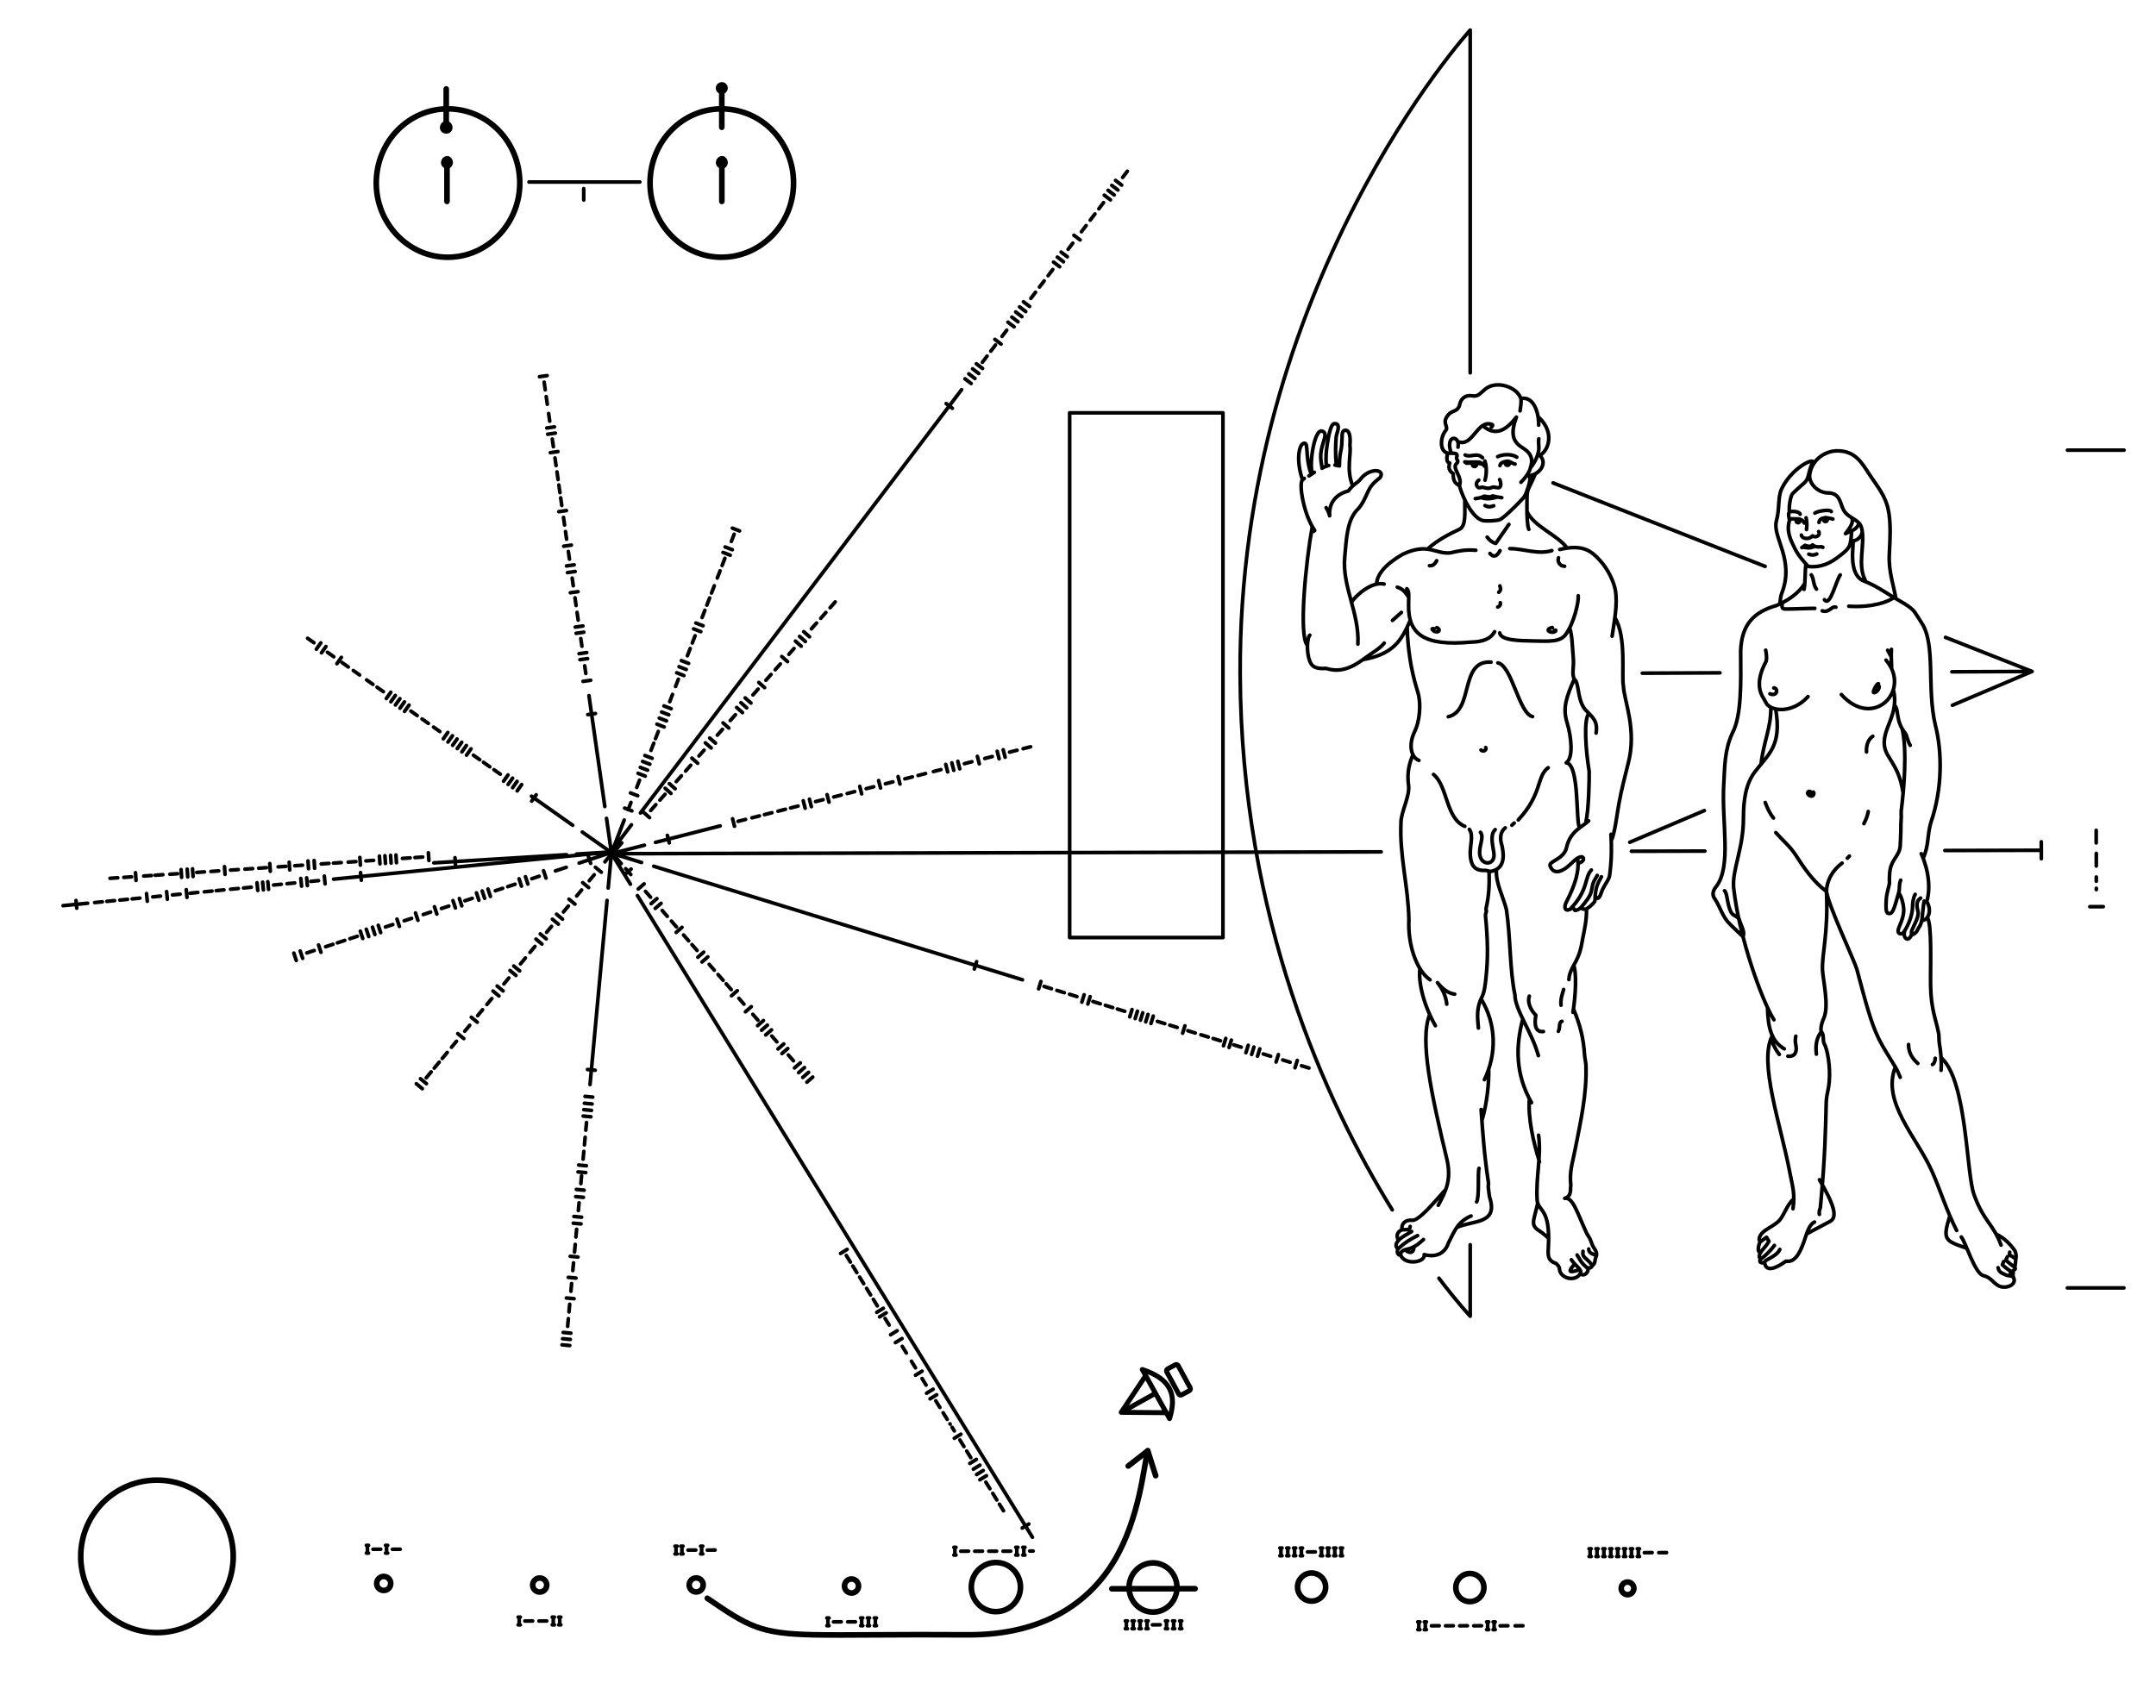 <?xml version="1.0" encoding="UTF-8" standalone="no"?>
<svg xmlns:dc="http://purl.org/dc/elements/1.1/" xmlns:cc="http://creativecommons.org/ns#" xmlns:rdf="http://www.w3.org/1999/02/22-rdf-syntax-ns#" xmlns:svg="http://www.w3.org/2000/svg" xmlns="http://www.w3.org/2000/svg" xmlns:xlink="http://www.w3.org/1999/xlink" version="1.1" width="3063.257" height="2427.17" viewBox="0 0 3063.257 2427.17" xml:space="preserve">

<g transform="translate(78.88,1.273)" style="display:inline">
</g>
<g transform="translate(78.88,1.273)" style="display:inline">
<path d="m 555.111,184.68 c -3.028,-0.01 -5.039,-2.035 -5.029,-5.063 0.006,-2.018 2.035,-5.039 5.063,-5.029 3.028,0.01 5.036,3.045 5.029,5.063 -0.01,3.028 -2.035,5.039 -5.063,5.029 z" style="fill:none;stroke:#000000;stroke-width:8;stroke-linecap:round;stroke-linejoin:round;display:inline"/>
<path d="m 947.138,128.47 c -3.028,-0.01 -5.039,-2.035 -5.029,-5.063 0.006,-2.018 2.032,-4.03 5.06,-4.02 2.018,0.006 4.03,2.032 4.023,4.051 -0.01,3.028 -2.035,5.039 -4.054,5.033 z" style="fill:none;stroke:#000000;stroke-width:8;stroke-linecap:round;stroke-linejoin:round;display:inline"/>
<path d="m 556.186,230.455 0,54.502" style="fill:none;stroke:#000000;stroke-width:8;stroke-linecap:round;stroke-linejoin:round;display:inline"/>
<path d="m 556.673,234.492 c -3.028,-0.01 -5.039,-2.035 -5.029,-5.063 0.006,-2.018 2.035,-5.039 5.063,-5.029 2.018,0.006 4.027,3.041 4.02,5.06 -0.01,3.028 -2.035,5.039 -4.054,5.033 z" style="fill:none;stroke:#000000;stroke-width:8;stroke-linecap:round;stroke-linejoin:round;display:inline"/>
<path d="m 555.128,125.131 0,54.502" style="fill:none;stroke:#000000;stroke-width:8;stroke-linecap:round;stroke-linejoin:round;display:inline"/>
<path d="m 556.824,364.303 c -55.702,-0.188 -101.297,-48.088 -101.102,-105.782 0.198,-58.688 46.111,-105.285 101.814,-105.097 56.697,0.191 102.295,47.097 102.097,105.785 -0.195,57.693 -46.111,105.285 -102.808,105.094 z" style="fill:none;stroke:#000000;stroke-width:8;stroke-linecap:round;stroke-linejoin:round;display:inline"/>
<path d="m 672.755,257.378 157.447,0" style="fill:none;stroke:#000000;stroke-width:5.2;stroke-linecap:round;stroke-linejoin:round;stroke-miterlimit:4;stroke-dasharray:none;display:inline"/>
<path d="m 750.497,282.942 0,-16.148" style="fill:none;stroke:#000000;stroke-width:5.2;stroke-linecap:round;stroke-linejoin:round;stroke-miterlimit:4;stroke-dasharray:none;display:inline"/>
<path d="m 946.651,125.131 0,54.502" style="fill:none;stroke:#000000;stroke-width:8;stroke-linecap:round;stroke-linejoin:round;display:inline"/>
<path d="m 946.723,230.455 0,54.502" style="fill:none;stroke:#000000;stroke-width:8;stroke-linecap:round;stroke-linejoin:round;display:inline"/>
<path d="m 947.211,234.492 c -3.028,-0.01 -5.039,-2.035 -5.029,-5.063 0.006,-2.018 2.035,-5.039 5.063,-5.029 2.018,0.006 4.027,3.041 4.02,5.06 -0.01,3.028 -2.035,5.039 -4.054,5.033 z" style="fill:none;stroke:#000000;stroke-width:8;stroke-linecap:round;stroke-linejoin:round;display:inline"/>
<path d="m 945.798,364.303 c -55.702,-0.188 -101.297,-48.088 -101.102,-105.782 0.198,-58.688 46.111,-105.285 101.814,-105.097 56.697,0.191 102.295,47.097 102.097,105.785 -0.195,57.693 -46.111,105.285 -102.808,105.094 z" style="fill:none;stroke:#000000;stroke-width:8;stroke-linecap:round;stroke-linejoin:round;display:inline"/>
</g>
<g transform="translate(78.88,1.273)" style="display:inline"/>
<g transform="translate(78.88,1.273)" style="display:inline"><circle cx="151" cy="2189" r="109" transform="matrix(0.994,0.007,-0.007,0.994,9.401,33.64)" style="fill:none;stroke:#000000;stroke-width:8.045;stroke-linecap:round;stroke-linejoin:round;display:inline"/><circle cx="477" cy="2225" r="10" transform="matrix(0.998,0.007,-0.007,0.998,5.835,25.146)" style="fill:none;stroke:#000000;stroke-width:8.013;stroke-linecap:round;stroke-linejoin:round;display:inline"/><circle cx="700" cy="2224" r="10" transform="matrix(0.998,0.007,-0.007,0.998,4.911,26.838)" style="fill:none;stroke:#000000;stroke-width:8.013;stroke-linecap:round;stroke-linejoin:round;display:inline"/><circle cx="924" cy="2222" r="10" transform="matrix(0.998,0.007,-0.007,0.998,3.679,27.146)" style="fill:none;stroke:#000000;stroke-width:8.013;stroke-linecap:round;stroke-linejoin:round;display:inline"/><circle cx="1148" cy="2221" r="10" transform="matrix(0.998,0.007,-0.007,0.998,0.804,28.095)" style="fill:none;stroke:#000000;stroke-width:8.013;stroke-linecap:round;stroke-linejoin:round;display:inline"/><circle cx="1353" cy="2219" r="35" transform="matrix(0.998,0.007,-0.007,0.998,1.343,30.169)" style="fill:none;stroke:#000000;stroke-width:8.013;stroke-linecap:round;stroke-linejoin:round;display:inline"/><circle cx="1578" cy="2218" r="35" transform="matrix(0.973,0.007,-0.007,0.998,39.468,30.172)" style="fill:none;stroke:#000000;stroke-width:8.115;stroke-linecap:round;stroke-linejoin:round;display:inline"/>
<path d="m 1500.789,2256.625 118.339,-0.139" style="fill:none;stroke:#000000;stroke-width:8;stroke-linecap:round;stroke-linejoin:round;display:inline"/><circle cx="1801" cy="2215" r="20" transform="matrix(0.998,0.007,-0.007,0.998,2.764,30.99)" style="fill:none;stroke:#000000;stroke-width:8.013;stroke-linecap:round;stroke-linejoin:round;display:inline"/><circle cx="2024" cy="2212" r="20" transform="matrix(0.998,0.007,-0.007,0.998,5.07,33.146)" style="fill:none;stroke:#000000;stroke-width:8.013;stroke-linecap:round;stroke-linejoin:round;display:inline"/><circle cx="2246" cy="2210" r="9" transform="matrix(0.998,0.007,-0.007,0.998,7.503,34.724)" style="fill:none;stroke:#000000;stroke-width:8.013;stroke-linecap:round;stroke-linejoin:round;display:inline"/>
<path d="m 926.04,2270.098 c 58.921,40.232 74.98,50.4 152.489,51.919 45.975,0.901 115.486,-0.766 219.51,0 104.36,0 169.905,-44.406 206.388,-105.508 36.12,-60.496 41.989,-135.766 47.42,-155.985" style="fill:none;stroke:#000000;stroke-width:8;stroke-linecap:round;stroke-linejoin:round;display:inline"/>
<path d="m 1524.128,2082.14 27.718,-21.616 11.256,35.352" style="fill:none;stroke:#000000;stroke-width:8;stroke-linecap:round;stroke-linejoin:round;display:inline"/>
<path d="m 2288.946,2205.233 -11,0.068 m -9.472,-0.068 -11,0.068 m -172.595,103.865 -11,0.067 m -10.343,-0.067 -11,0.067 m -26.459,-0.067 -11,0.067 m -9.036,-0.067 -11,0.067 m -9.037,-0.067 -11,0.067 m -9.036,-0.067 -11,0.067 m -165.1,-105.047 -11,0.067 m -209.377,103.534 -11,0.067 m -201.324,-104.677 -11,0.067 m -9.097,-0.067 -11,0.067 m -9.02,-0.067 -11,0.067 m -8.866,-0.067 -11,0.067 m -149.695,100.325 -11,0.067 m -9.145,-0.067 -11,0.067 m -168.239,-102.062 -11,0.067 m -16.441,-0.067 -11,0.067 m -220.818,100.733 -11,0.067 m 31.02,-0.067 -11,0.067 m -197.18,-102.043 -11,0.067 m -16.64,-0.067 -11,0.067 m 1737.615,-0.697 3,0 m -3,11 3,0 m -1.568,-11 0.044,11 m 8.325,-11 3,0 m -3,11 3,0 m -1.568,-11 0.044,11 m 8.325,-11 3,0 m -3,11 3,0 m -1.568,-11 0.044,11 m 8.325,-11 3,0 m -3,11 3,0 m -1.568,-11 0.044,11 m 8.324,-11 3,0 m -3,11 3,0 m -1.568,-11 0.044,11 m 8.325,-11 3,0 m -3,11 3,0 m -1.568,-11 0.044,11 m 8.325,-11 3,0 m -3,11 3,0 m -1.568,-11 0.044,11 m -70.079,-11 3,0 m -3,11 3,0 m -1.568,-11 0.044,11 m -137.78,92.933 3,0 m -3,11 3,0 m -1.568,-11 0.044,11 m -10.716,-11 3,0 m -3,11 3,0 m -1.568,-11 0.044,11 m -90.022,-11 3,0 m -3,11 3,0 m -1.568,-11 0.044,11 m -10.716,-11 3,0 m -3,11 3,0 m -1.568,-11 0.044,11 m -130.306,-115.981 3,0 m -3,11 3,0 m -1.568,-11 0.044,11 m 7.962,-11 3,0 m -3,11 3,0 m -1.568,-11 0.044,11 m 7.962,-11 3,0 m -3,11 3,0 m -1.568,-11 0.044,11 m -29.788,-11 3,0 m -3,11 3,0 m -1.568,-11 0.044,11 m -30.006,-11 3,0 m -3,11 3,0 m -1.568,-11 0.044,11 m -11.168,-11 3,0 m -3,11 3,0 m -1.568,-11 0.044,11 m -11.167,-11 3,0 m -3,11 3,0 m -1.568,-11 0.044,11 m -11.168,-11 3,0 m -3,11 3,0 m -1.568,-11 0.044,11 m -143.918,92.601 3,0 m -3,11 3,0 m -1.568,-11 0.044,11 m -11.494,-11 3,0 m -3,11 3,0 m -1.568,-11 0.044,11 m -11.603,-11 3,0 m -3,11 3,0 m -1.568,-11 0.044,11 m -29.135,-11 3,0 m -3,11 3,0 m -1.568,-11 0.044,11 m -11.276,-11 3,0 m -3,11 3,0 m -1.568,-11 0.044,11 m -11.385,-11 3,0 m -3,11 3,0 m -1.568,-11 0.044,11 m -11.167,-11 3,0 m -3,11 3,0 m -1.568,-11 0.044,11 m -147.093,-115.61 3,0 m -3,11 3,0 m -1.568,-11 0.044,11 m -11.486,-11 3,0 m -3,11 3,0 m -1.568,-11 0.044,11 m -89.436,-11 3,0 m -3,11 3,0 m -1.568,-11 0.044,11 m -114.496,89.392 3,0 m -3,11 3,0 m -1.568,-11 0.044,11 m -11.276,-11 3,0 m -3,11 3,0 m -1.568,-11 0.044,11 m -11.059,-11 3,0 m -3,11 3,0 m -1.568,-11 0.044,11 m -49.453,-11 3,0 m -3,11 3,0 m -1.568,-11 0.044,11 m -180.9,-112.995 3,0 m -3,11 3,0 m -1.568,-11 0.044,11 m -29.541,-11 3,0 m -3,11 3,0 m -1.568,-11 0.044,11 m -9.818,-11 3,0 m -3,11 3,0 m -1.568,-11 0.044,11 m -166.708,89.8 3,0 m -3,11 3,0 m -1.568,-11 0.044,11 m -10.623,-11 3,0 m -3,11 3,0 m -1.568,-11 0.044,11 m -49.933,-11 3,0 m -3,11 3,0 m -1.568,-11 0.044,11 m -189.873,-112.976 3,0 m -3,11 3,0 m -1.568,-11 0.044,11 m 913.731,-2.963 4.937,0 m -947.367,-8.037 3,0 m -3,11 3,0 m -1.568,-11 0.044,11" style="fill:none;stroke:#000000;stroke-width:5.2;stroke-linecap:round;stroke-linejoin:round;stroke-miterlimit:4;stroke-dasharray:none;display:inline"/>
<path d="m 1544.09,1945.001 18.779,33.826 19.975,35.98 c 10.801,-34.729 1.379,-56.521 -38.754,-69.805 z m -29.928,60.866 48.707,-27.041 m 15.3,27.559 -64.007,-0.519 34.753,-52.176 m 31.115,-9.461 10.947,-5.932 c 1.474,-0.798 3.312,-0.237 4.123,1.258 l 17.03,31.404 c 0.811,1.495 0.278,3.341 -1.196,4.14 l -10.947,5.932 c -1.474,0.798 -3.312,0.238 -4.123,-1.257 l -17.03,-31.404 c -0.811,-1.495 -0.277,-3.341 1.196,-4.14 z" style="fill:none;stroke:#000000;stroke-width:7;stroke-linecap:round;stroke-linejoin:round;stroke-miterlimit:4;stroke-opacity:1;stroke-dasharray:none;display:inline"/>
</g>
<g transform="translate(78.88,1.273)" style="display:inline">
<path d="m 2808.325,952.945 -113.957,0.507 m -329.559,1.466 -110.264,0.491 M 2127.649,684.987 2429.032,803.631 m 256.304,100.898 122.989,48.416 -113.199,48.079 m -352.472,149.706 -105.956,45.003 m -795.816,-610.29 217.787,0 0,745.704 -217.787,0 z m 569.116,1182.259 0,101.537 c 0,0 -17.505,-18.465 -44.413,-53.968 m -66.365,-97.192 C 1805.126,1565.765 1684.958,1303.886 1683.133,957.86 1680.21,403.366 2009.997,41.441 2009.997,41.441 l 0,487.159 m 848.593,109.872 80.351,0 m -39.396,624.516 0,-1.86 m 0,-10.073 0,-5.961 m 0,-15.646 0,-17.894 m -2111.523,-0.802 -44.043,14.538 m -18.379,6.067 -15.332,5.061 m -23.058,7.611 -10.446,3.448 m -23.885,7.884 -10.446,3.448 m -7.133,2.355 -10.446,3.448 m -32.778,10.82 -10.446,3.448 m -22.851,7.543 -10.446,3.448 m -15.406,5.085 -10.446,3.448 m -16.647,5.495 -10.446,3.448 m -16.233,5.358 -10.446,3.448 m -40.016,13.209 -10.446,3.448 m -7.34,2.423 -10.446,3.448 m -6.306,2.082 -10.446,3.448 m -16.233,5.358 -10.446,3.448 m 399.817,-137.768 3.448,10.446 m -66.915,10.504 3.448,10.446 m -29.186,-1.95 3.448,10.446 m -12.515,-7.453 3.448,10.446 m -47.612,4.133 3.448,10.446 m -11.637,-7.742 3.448,10.446 m -11.637,-7.742 3.448,10.445 m -27.723,-2.433 3.448,10.446 m -12.515,-7.453 3.448,10.446 m -29.771,-1.757 3.448,10.446 m -30.356,-1.564 3.448,10.446 m -29.771,-1.757 3.448,10.445 m -30.063,-1.66 3.448,10.446 m -11.637,-7.742 3.448,10.446 m -12.222,-7.549 3.448,10.446 m -11.93,-7.646 3.448,10.445 m -62.821,9.153 3.448,10.446 m -29.478,-1.853 3.448,10.446 m -12.515,-7.453 3.448,10.446 m 406.429,-182.483 41.198,29.074 m -113.419,-80.043 58.561,41.328 m -111.909,-78.977 8.987,6.343 m -23.834,-16.82 8.987,6.343 m -23.331,-16.465 8.987,6.343 m -65.607,-46.3 8.987,6.343 m -25.344,-17.886 8.987,6.343 m -24.841,-17.531 8.987,6.343 m -57.051,-40.262 8.987,6.343 M 441.986,964.965 l 8.987,6.343 m -27.861,-19.662 8.987,6.343 m -25.093,-17.708 8.987,6.343 m -29.622,-20.905 8.987,6.343 m -37.171,-26.233 8.987,6.343 m 315.747,216.099 -6.343,8.987 m -14.292,-23.55 -6.343,8.987 m -0.116,-13.545 -6.343,8.987 m -0.116,-13.546 -6.343,8.987 m -0.116,-13.545 -6.343,8.987 m -46.251,-46.104 -6.343,8.987 m -0.25,-13.64 -6.343,8.987 m -0.251,-13.64 -6.343,8.987 m -0.25,-13.64 -6.343,8.987 m -0.25,-13.64 -6.343,8.987 m -0.251,-13.64 -6.343,8.987 m -48.767,-47.88 -6.343,8.987 m -0.137,-13.56 -6.343,8.987 m -0.137,-13.56 -6.343,8.987 m -0.137,-13.56 -6.343,8.987 m -0.137,-13.56 -6.343,8.987 m -63.866,-58.535 -6.343,8.987 m -15.55,-24.438 -6.343,8.987 m -0.955,-14.137 -6.343,8.987 m 419.358,290.052 -7.092,-49.611 m -2.41,-16.856 -22.522,-157.545 m -4.502,-31.492 -1.557,-10.889 m -3.979,-27.833 -1.557,-10.889 m -3.761,-26.308 -1.557,-10.889 m -1.407,-9.844 -1.557,-10.889 m -2.453,-17.161 -1.557,-10.889 m -3.848,-26.918 -1.557,-10.889 m -2.497,-17.466 -1.557,-10.889 m -1.32,-9.234 -1.557,-10.889 m -2.41,-16.856 -1.557,-10.889 m -1.059,-7.405 -1.557,-10.889 m -1.102,-7.71 -1.557,-10.889 m -1.276,-8.929 -1.557,-10.889 m -2.279,-15.942 -1.557,-10.889 m -3.63,-25.394 -1.557,-10.889 m -1.887,-13.198 -1.557,-10.889 m -1.364,-9.539 -1.557,-10.889 m 72.868,470.855 -10.889,1.557 m 4.133,-48.816 -10.889,1.557 m 6.487,-32.351 -10.889,1.557 m 9.669,-10.094 -10.889,1.557 m 6.748,-30.522 -10.889,1.557 m 9.625,-10.399 -10.889,1.557 m 3.915,-50.34 -10.889,1.557 m 6.792,-30.217 -10.889,1.557 m 9.538,-11.009 -10.889,1.557 m 6.879,-29.607 -10.889,1.557 m 3.872,-50.645 -10.889,1.557 m -1.097,-85.404 -10.889,1.557 m 7.141,-27.778 -10.889,1.557 m 9.625,-10.399 -10.889,1.557 m 0.472,-74.427 -10.889,1.557 m 102.39,676.829 17.988,-46.776 m 5.67,-14.743 3.948,-10.267 m 8.212,-21.355 3.948,-10.267 m 16.282,-42.341 3.948,-10.267 m 2.464,-6.407 3.948,-10.267 m 16.282,-42.341 3.948,-10.267 m 4.343,-11.294 3.948,-10.267 m 12.855,-33.429 3.948,-10.267 m 3.016,-7.844 3.948,-10.267 m 9.981,-25.955 3.948,-10.267 m 2.795,-7.269 3.948,-10.267 m 2.685,-6.981 3.948,-10.267 m 4.232,-11.006 3.948,-10.267 m 2.906,-7.556 3.948,-10.267 m 9.207,-23.942 3.948,-10.267 m -145.31,393.185 -10.267,-3.948 m 18.558,-17.612 -10.267,-3.948 m 20.99,-23.937 -10.267,-3.948 m 13.51,-4.484 -10.267,-3.948 m 13.51,-4.484 -10.267,-3.948 m 13.51,-4.484 -10.267,-3.948 m 27.402,-40.61 -10.267,-3.948 m 13.584,-4.676 -10.267,-3.948 m 13.584,-4.676 -10.267,-3.948 m 13.583,-4.676 -10.267,-3.948 m 28.397,-43.198 -10.267,-3.948 m 13.584,-4.676 -10.267,-3.948 m 13.583,-4.676 -10.267,-3.948 m 27.623,-41.185 -10.267,-3.948 m 13.473,-4.388 -10.267,-3.948 m 48.849,-96.38 -10.267,-3.948 m 13.252,-3.813 -10.267,-3.948 m 20.548,-22.787 -10.267,-3.948 m -157.078,447.268 -12.974,15.135 m 61.358,-69.38 -7.287,8.24 m 20.346,-23.006 -7.287,8.24 m 30.548,-34.542 -7.287,8.24 m 20.55,-23.237 -7.287,8.24 m 26.263,-29.697 -7.287,8.24 m 33.404,-37.772 -7.287,8.24 m 25.651,-29.005 -7.287,8.24 m 39.526,-44.693 -7.287,8.24 m 25.651,-29.004 -7.287,8.24 m 20.55,-23.237 -7.287,8.24 m 26.671,-30.158 -7.287,8.24 m 39.322,-44.463 -7.287,8.24 m 20.55,-23.236 -7.287,8.24 m 20.55,-23.237 -7.287,8.24 m -256.468,298.302 -8.24,-7.287 m 38.642,-27.09 -8.24,-7.287 m 14.157,0.597 -8.24,-7.287 m 40.274,-28.935 -8.24,-7.287 m 27.42,-14.4 -8.24,-7.287 m 14.361,0.366 -8.24,-7.287 m 27.216,-14.169 -8.24,-7.287 m 27.624,-14.631 -8.24,-7.287 m 14.259,0.481 -8.24,-7.287 m 14.259,0.481 -8.24,-7.287 m 27.624,-14.631 -8.24,-7.287 m 40.886,-29.628 -8.24,-7.287 m 27.624,-14.631 -8.24,-7.287 m 14.157,0.597 -8.24,-7.287 m 14.157,0.596 -8.24,-7.287 m -275.325,314.736 30.539,-40.259 m 12.755,-16.815 456.345,-601.588 m 29.548,-38.952 6.648,-8.764 m 5.33,-7.026 6.648,-8.764 m 9.278,-12.231 6.648,-8.764 m 34.286,-45.199 6.648,-8.764 m 5.593,-7.373 6.648,-8.764 m 5.593,-7.373 6.648,-8.764 m 21.782,-28.715 6.648,-8.764 m 12.306,-16.222 6.648,-8.764 m 5.856,-7.72 6.648,-8.764 m 5.593,-7.373 6.648,-8.764 m 27.179,-35.829 6.648,-8.764 m -248.629,336.862 -8.764,-6.648 m 35.483,-28.575 -8.764,-6.648 m 14.16,-0.466 -8.764,-6.648 m 14.16,-0.466 -8.764,-6.648 m 14.16,-0.466 -8.764,-6.648 m 35.088,-28.055 -8.764,-6.648 m 27.323,-17.817 -8.764,-6.648 m 14.259,-0.596 -8.764,-6.648 m 14.259,-0.596 -8.764,-6.648 m 14.259,-0.596 -8.764,-6.648 m 14.259,-0.596 -8.764,-6.648 m 51.541,-49.744 -8.764,-6.648 m 14.16,-0.466 -8.764,-6.648 m 14.16,-0.466 -8.764,-6.648 m 26.928,-17.297 -8.764,-6.648 m 51.936,-50.265 -8.764,-6.648 m 14.073,-0.351 -8.764,-6.648 m 14.073,-0.351 -8.764,-6.648 m 14.072,-0.35 -8.764,-6.648 M 789.748,1211.876 836.706,1199.905 m 15.721,-4.008 91.909,-23.43 m -72.318,24.112 -2.717,-10.659 m 95.363,-12.959 -2.717,-10.659 m 7.818,3.683 10.659,-2.717 m 9.039,-2.304 10.659,-2.717 m 7.099,-1.81 10.659,-2.717 m 8.591,-2.19 10.659,-2.717 m 7.248,-1.848 10.659,-2.717 m 24.857,-6.337 10.659,-2.717 m -25.459,12.166 -2.717,-10.659 m 11.522,8.415 -2.717,-10.659 m 27.787,4.268 -2.717,-10.659 m 49.127,-1.172 -2.717,-10.659 m 57.185,-3.226 -2.717,-10.659 m -91.418,28.981 10.659,-2.717 m 8.442,-2.152 10.659,-2.717 m 16.351,-4.168 10.659,-2.717 m 16.649,-4.244 10.659,-2.717 m 16.948,-4.321 10.659,-2.717 m 8.143,-2.076 10.659,-2.717 m 11.128,-2.837 10.659,-2.717 m 9.609,3.226 -2.717,-10.659 m 11.372,8.453 -2.717,-10.659 m 11.223,8.491 -2.717,-10.659 m 9.31,3.303 10.659,-2.717 m 18.291,-4.663 10.659,-2.717 m 43.809,-11.168 10.659,-2.717 m -29.909,7.625 10.659,-2.717 m -53.663,19.356 -2.717,-10.659 m 30.921,3.469 -2.717,-10.659 m 11.223,8.491 -2.717,-10.659 m -174.28,54.391 -2.717,-10.659 m -381.054,102.856 44.219,13.62 m 17.297,5.328 523.861,161.356 m 30.697,9.455 10.513,3.238 m 7.737,2.383 10.513,3.238 m 7.443,2.292 10.513,3.238 m 22.749,7.007 10.513,3.238 m 7.149,2.202 10.513,3.238 m 6.56,2.021 10.513,3.238 m 46.297,14.26 10.513,3.238 m 7.149,2.202 10.513,3.238 m 15.096,4.65 10.513,3.238 m 8.031,2.474 10.513,3.238 m 6.854,2.111 10.513,3.238 m 18.922,5.828 10.513,3.238 m 31.285,9.636 10.513,3.238 m 17.156,5.284 10.513,3.238 m 16.273,5.012 10.513,3.238 m -475.44,-140.687 3.238,-10.513 m 88.135,38.657 3.238,-10.513 m 58.163,29.425 3.238,-10.513 m 5.296,13.141 3.238,-10.513 m 56.289,28.848 3.238,-10.513 m 4.463,12.885 3.238,-10.513 m 4.255,12.82 3.238,-10.513 m 4.255,12.821 3.238,-10.513 m 4.255,12.821 3.238,-10.513 m 41.72,24.36 3.238,-10.513 m 54.832,28.399 3.238,-10.513 m 4.671,12.949 3.238,-10.513 m 20.698,17.885 3.238,-10.513 m 4.879,13.013 3.238,-10.513 m 5.088,13.077 3.238,-10.513 m 23.195,18.654 3.238,-10.513 m 23.612,18.783 3.238,-10.513 m -972.909,-293.88 12.36,14.16 m 6.337,7.26 7.234,8.287 m 20.919,23.966 7.234,8.287 m 16.464,18.861 7.234,8.287 m 23.147,26.518 7.234,8.287 m 4.716,5.403 7.234,8.287 m 17.274,19.789 7.234,8.287 m 5.324,6.099 7.234,8.287 m 4.311,4.939 7.234,8.287 m 10.792,12.364 7.234,8.287 m 12.615,14.452 7.234,8.287 m 19.704,22.574 7.234,8.287 m 16.261,18.629 7.234,8.287 m -238.857,-265.279 8.287,-7.234 m 10.144,28.349 8.287,-7.234 m 9.941,28.117 8.287,-7.234 m -2.413,13.963 8.287,-7.234 m 52.272,76.612 8.287,-7.234 m -2.413,13.963 8.287,-7.234 m 33.639,55.265 8.287,-7.234 m 11.562,29.973 8.287,-7.234 m 8.929,26.957 8.287,-7.234 m -2.616,13.73 8.287,-7.234 m -2.413,13.963 8.287,-7.234 m 9.131,27.189 8.287,-7.234 m -2.616,13.73 8.287,-7.234 m 9.536,27.653 8.287,-7.234 m -2.413,13.963 8.287,-7.234 m -2.413,13.963 8.287,-7.234 m -2.413,13.963 8.287,-7.234 m -200.78,-221.657 7.234,8.287 m -0.469,7.827 8.287,-7.233 m -73.278,-61.344 -26.956,-43.8 m 598.149,971.927 -561.204,-911.896 m 546.696,898.815 9.368,-5.765 m -253.542,-372.229 -5.765,-9.368 m 14.967,24.32 -5.765,-9.368 m 15.451,25.106 -5.765,-9.368 m 15.613,25.369 -5.765,-9.368 m 15.37,24.975 -5.765,-9.368 m 22.473,36.517 -5.765,-9.368 m 30.222,49.107 -5.765,-9.368 m 18.76,30.484 -5.765,-9.368 m 20.859,33.894 -5.765,-9.368 m 25.298,41.107 -5.765,-9.368 m 16.178,26.287 -5.765,-9.368 m 9.964,16.19 -0.242,-0.392 m 6.156,10.003 -3.108,-5.051 m 16.806,27.308 -5.765,-9.368 m 15.468,25.134 -5.765,-9.368 m 32.932,53.512 -5.765,-9.368 m 15.582,25.319 -5.765,-9.368 m 15.24,24.763 -5.765,-9.368 m -225.759,-356.339 9.368,-5.765 m 42.112,89.415 9.368,-5.765 m -5.373,12.257 9.368,-5.765 m 6.27,31.176 9.368,-5.765 m -2.519,16.894 9.368,-5.765 m 19.169,52.135 9.368,-5.765 m 6.384,31.361 9.368,-5.765 m -4.46,13.741 9.368,-5.765 m 25.105,61.779 9.368,-5.765 m 12.662,41.562 9.368,-5.765 m -4.346,13.926 9.368,-5.765 m -4.688,13.37 9.368,-5.765 m -4.802,13.184 9.368,-5.765 m -532.772,-885.193 -4.622,49.989 m -1.634,17.673 -24.19,261.646 m -4.982,53.889 -1.013,10.953 m -0.922,9.974 -1.013,10.953 m -0.852,9.215 -1.013,10.953 m -2.205,23.853 -1.013,10.953 m -2.526,27.323 -1.013,10.953 m -2.466,26.672 -1.013,10.953 m -0.972,10.516 -1.013,10.953 m -1.413,15.287 -1.013,10.953 m -1.704,18.432 -1.013,10.953 m -1.704,18.432 -1.013,10.953 m -0.882,9.54 -1.013,10.953 m 28.222,-364.999 10.953,1.013 m -14.482,37.155 10.953,1.013 m -11.856,8.746 10.953,1.013 m -11.795,8.096 10.953,1.013 m -11.795,8.096 10.953,1.013 m -17.389,68.6 10.953,1.013 m -11.856,8.746 10.953,1.013 m -13.259,23.927 10.953,1.013 m -11.896,9.18 10.953,1.013 m -13.56,27.18 10.953,1.013 m -11.835,8.529 10.953,1.013 m -15.304,46.047 10.953,1.013 m -13.72,28.914 10.953,1.013 m -13.66,28.264 10.953,1.013 m -15.485,47.998 10.953,1.013 m -11.775,7.879 10.953,1.013 m -11.755,7.662 10.953,1.013 m 59.764,-699.245 -9.826,11.881 m -15.17,18.344 -7.01,8.477 m -10.852,13.122 -7.01,8.477 m -11.833,14.309 -7.01,8.477 m -16.937,20.48 -7.01,8.477 m -16.544,20.005 -7.01,8.477 m -6.534,7.9 -7.01,8.477 m -16.544,20.005 -7.01,8.477 m -17.133,20.717 -7.01,8.477 m -6.141,7.426 -7.01,8.477 m -11.244,13.597 -7.01,8.477 m -11.833,14.309 -7.01,8.477 m -6.141,7.426 -7.01,8.477 m -4.374,5.29 -7.01,8.477 m -4.374,5.289 -7.01,8.477 m 240.306,-299.208 8.477,7.01 m -26.535,14.826 8.477,7.01 m -27.909,16.487 8.477,7.01 m -26.143,14.351 8.477,7.01 m -14.365,0.11 8.477,7.01 m -25.75,13.876 8.477,7.01 m -14.562,0.347 8.477,7.01 m -40.079,31.203 8.477,7.01 m -13.777,-0.602 8.477,7.01 m -26.731,15.063 8.477,7.01 m -14.365,0.11 8.477,7.01 m -39.294,30.254 8.477,7.01 m -27.713,16.25 8.477,7.01 m -61.474,57.074 8.477,7.01 m -14.365,0.11 8.477,7.01 m 266.958,-336.333 -47.826,2.943 m -14.204,0.874 -188.538,11.603 m 30.095,-7.371 0.679,10.979 m -57.549,-11.137 10.975,-0.747 m -28.792,1.96 10.974,-0.747 m -62.905,4.281 10.974,-0.747 m -36.18,2.462 10.975,-0.747 m -31.834,2.166 10.974,-0.747 m -28.358,1.931 10.975,-0.747 m -48.565,3.305 10.974,-0.747 m -34.659,2.359 10.974,-0.747 m -38.57,2.625 10.975,-0.747 m -30.53,2.078 10.975,-0.747 m -31.399,2.136 10.975,-0.747 m -38.787,2.639 10.975,-0.747 m -31.182,2.122 10.975,-0.747 m -49.217,3.35 10.974,-0.747 m -31.834,2.167 10.975,-0.747 m -27.271,1.856 10.975,-0.747 m -39.222,2.669 10.975,-0.747 m -30.53,2.078 10.975,-0.747 m 441.311,-35.547 0.747,10.975 m -46.811,-7.84 0.746,10.975 m -8.352,-10.457 0.747,10.975 m -8.786,-10.428 0.747,10.975 m -8.569,-10.442 0.747,10.975 m -28.559,-9.082 0.747,10.975 m -65.715,-6.553 0.747,10.975 m -9.438,-10.383 0.747,10.975 m -27.473,-9.156 0.747,10.975 m -28.342,-9.097 0.747,10.974 m -65.064,-6.597 0.747,10.974 m -46.159,-7.884 0.747,10.975 m -8.352,-10.457 0.747,10.974 m -9.438,-10.383 0.747,10.975 m -65.498,-6.568 0.747,10.975 m 673.68,-40.354 -392.923,38.549 m -21.476,2.084 -10.947,1.074 m -22.865,2.243 -10.948,1.074 m -8.126,0.797 -10.947,1.074 m -31.752,3.115 -10.947,1.074 m -7.476,0.734 -10.947,1.074 m -9.427,0.925 -10.947,1.074 m -5.959,0.585 -10.948,1.074 m -9.209,0.904 -10.948,1.074 m -14.195,1.392 -10.948,1.074 m -17.013,1.669 -10.948,1.074 m -18.313,1.797 -10.948,1.074 m -6.609,0.648 -10.948,1.074 m -7.476,0.733 -10.948,1.074 m -6.392,0.627 -10.947,1.074 m -44.846,4.4 34.855,-3.42 m 387.807,-43.573 1.074,10.947 m -52.57,-5.895 1.074,10.948 m -26.209,-8.482 1.074,10.948 m -9.35,-10.136 1.074,10.948 m -47.972,-6.346 1.074,10.948 m -8.431,-10.226 1.074,10.947 m -9.044,-10.165 1.074,10.948 m -101.615,-1.084 1.074,10.947 m -28.968,-8.211 1.074,10.948 m -29.581,-8.151 1.074,10.948 m -101.308,-1.114 1.074,10.947 m 758.412,-77.415 1094.866,-2.636 m 355.594,-0.856 104.371,-0.251 m 340.992,-0.821 137.019,-0.33 m 0.029,12.01 -0.058,-24.02 m 68.993,92.163 19.065,0 m -10.062,-90.596 0,-17.894 m -40.955,650.312 80.351,0" style="fill:none;stroke:#000000;stroke-width:5.2;stroke-linecap:round;stroke-linejoin:round;stroke-miterlimit:4;stroke-opacity:1;stroke-dasharray:none;display:inline"/>
</g>
<g transform="translate(78.88,1.273)" style="display:inline">
<path d="m 2476.787,737.459 a 2.396,2.396 0 1 1 -4.791,0 2.396,2.396 0 1 1 4.791,0 z" transform="matrix(1,0.003,-0.003,1,3.568,-5.966)" style="color:#000000;fill:none;stroke:#000000;stroke-width:5.5;stroke-linecap:round;stroke-linejoin:round;stroke-miterlimit:4;stroke-opacity:1;stroke-dasharray:none;marker:none;visibility:visible;display:inline;overflow:visible;enable-background:accumulate"/>
<path d="m 2476.787,737.459 a 2.396,2.396 0 1 1 -4.791,0 2.396,2.396 0 1 1 4.791,0 z" transform="matrix(1,0.003,-0.003,1,42.558,-7.578)" style="color:#000000;fill:none;stroke:#000000;stroke-width:5.5;stroke-linecap:round;stroke-linejoin:round;stroke-miterlimit:4;stroke-opacity:1;stroke-dasharray:none;marker:none;visibility:visible;display:inline;overflow:visible;enable-background:accumulate"/>
<path d="m 2491.073,786.275 c 4.213,1.726 7.254,1.615 11.311,-0.268 m -18.038,50.249 c 2.072,-11.163 1.022,-24.754 2.706,-36.053 m 64.857,-65.86 c 3.104,5.85 -0.543,12.311 -8.706,22.789 10.209,-5.411 14.598,-4.526 19.486,-14.663 m 4.311,10.605 c 0.254,9.408 -9.993,15.987 -16.312,14.125 m -56.066,48.473 c 4.049,6.106 2.298,13.209 7.361,20.334 m -2.374,27.318 c -10.084,-0.034 -31.862,1.055 -42.352,0.901 -2.941,-0.043 -5.191,-1.377 -3.8,-8.119 m 56.716,10.699 c 9.943,3.325 13.25,-7.155 19.348,-5.166 m 18.369,-1.36 c 34.584,2.148 57.202,-6.843 64.128,-12.406 m -98.739,3.094 c 8.101,11.197 16.369,-27.054 22.501,-35.157 m 117.731,402.563 c 8.259,-17.451 5.777,-33.13 10.922,-50.375 16.704,-48.47 16.241,-100.914 6.426,-138.807 -12.537,-53.066 1.112,-115.417 -19.929,-145.926 -2.381,-3.452 -8.423,-14.233 -12.122,-17.759 -7.649,-7.292 -15.036,-10.574 -26.79,-17.634 -13.819,-8.3 -26.463,-17.277 -42.541,-23.375 -11.11,-4.214 -17.78,-17.636 -15.939,-44.461 0.271,-3.943 0.454,-7.398 0.585,-12.774 m 70.723,357.152 c -5.983,-39.73 -24.257,-47.818 -26.334,-65.978 -2.89,-25.266 20.957,-44.104 12.962,-78.543 m 12.263,54.566 c 7.285,30.483 2.47,86.766 -1.308,116.286 -0.282,2.204 0.115,7.351 0.01,9.233 -1.254,21.558 0.326,6.816 -1.431,40.332 -0.75,14.307 -11.577,18.772 -14.386,34.411 -0.672,3.744 -1.292,11.432 -0.914,18.124 0.203,3.592 -4.137,14.616 -4.583,24.493 -0.403,8.94 -1.167,18.227 2.647,19.332 6.338,1.835 8.04,-4.494 15.082,-29.309 1.685,-5.938 0.086,-11.737 2.789,-17.771 m -2.789,17.771 c 4.129,6.2 6.424,15.115 7.023,22.27 0.578,6.904 -1.31,13.314 -3.664,19.703 -1.57,4.259 -3.461,7.722 -4.116,11.085 -1.213,6.228 5.41,6.639 7.681,3.379 7.783,-11.172 12.418,-25.605 12.679,-35.48 0.168,-6.374 0.758,-12.871 3.756,-18.575 m -14.168,50.568 c -4.778,8.904 2.959,18.558 8.053,8.854 2.173,-4.139 -0.252,-4.325 1.697,-8.928 3.059,-7.225 9.983,-19.003 8.508,-25.404 -2.163,-9.389 -2.752,-15.55 3.673,-19.832 m -12.96,49.685 c -0.757,4.735 5.275,0.559 6.832,-1.489 1.51,-1.987 2.281,-4.312 3.402,-6.011 1.557,-2.36 3.333,-4.526 4.641,-11.929 0.653,-3.698 1.399,-17.486 3.098,-25.841 m -3.399,27.474 c 6.469,-0.01 10.296,-6.734 10.735,-12.638 0.484,-6.502 -2.414,-13.093 -3.778,-13.828 5.815,-18.601 2.976,-44.76 -7.697,-68.443 m -37.435,-210.457 c 6.126,7.268 0.434,21.455 15.001,39.771 2.377,2.989 2.24,8.811 6.755,16.684 m -97.827,-72.211 c 45.633,50.832 100.257,-6.171 63.465,-48.895 m -10.807,33.477 c -2.36,-0.474 -8.805,12.275 -6.604,12.655 4.425,0.763 10.277,-8.362 6.495,-10.151 m -154.024,11.812 c 9.227,4.187 12.579,-5.82 6.303,-8.332 -0.154,-0.061 -0.585,-0.118 -0.859,0.156 m 48.664,12.203 c -20.809,23.122 -49.202,21.491 -58.159,11.113 -1.189,-1.377 -4.217,-7.466 -5.237,-9.031 -7.895,-12.103 -8.393,-29.116 3.169,-50.849 2.432,-4.571 0.935,-12.319 0.105,-17.178 m 7.304,81.131 c 0.53,28.808 -10.318,48.559 -13.945,81.133 m 5.985,54.231 c 3.025,8.134 6.633,15.908 11.699,22.018 m 132.162,-93.892 c -0.582,-10.002 2.806,-18.269 8.924,-22.31 m -86.812,80.529 c -1.348,-1.998 -3.768,-3.279 -5.417,-1.068 -1.92,2.573 3.4,6.582 6.281,5.396 2.029,-0.835 3.133,-3.814 1.446,-5.559 m 71.904,44.917 c 3.073,-6.083 5.125,-11.153 6.163,-17.242 m -29.64,66.287 2.864,-2.952 m -10.375,9.992 c -15.526,11.789 -21.952,26.966 -22.204,40.278 -19.13,-14.235 -32.283,-34.101 -43.327,-51.204 -8.362,-12.949 -17.33,-19.757 -28.588,-32.381 m -72.986,82.53 c 4.206,2.982 3.578,19.686 9.325,30.531 2.379,4.489 7.176,5.101 11.232,9.177 3.219,11.127 8.573,17.773 5.928,25.453 -5.073,-4.079 -13.284,-12.515 -18.022,-16.979 -11.509,-10.842 -14.073,-24.415 -22.171,-36.628 -4.052,-5.091 -2.942,-11.413 1.349,-16.707 23.159,-28.575 8.031,-92.24 11.32,-146.096 1.553,-25.434 0.947,-48.303 12.22,-72.636 13.316,-25.117 12.126,-71.708 11.812,-117.046 1.391,-37.322 18.348,-55.109 51.211,-64.508 15.683,-6.849 30.536,-16.523 39.875,-31.055 m -41.38,178.16 c 9.194,52.974 -10.681,64.511 -29.706,89.677 -12.615,16.687 -16.084,39.388 -16.053,65.418 0.054,43.548 -16.679,74.336 -13.837,99.849 7.877,70.712 40.484,160.493 57.155,186.758 m 14.699,41.34 c -17.491,-10.293 -23.135,-27.869 -23.793,-58.527 m 4.815,44.316 c 4.471,10.853 7.461,16.735 11.923,22.14 m 52.635,-0.4 c -1.643,-15.237 0.989,-23.609 7.09,-31.957 m -47.548,34.867 c 10.17,1.05 13.386,-6.077 11.246,-16.209 -0.865,-4.097 -0.99,-8.127 0.041,-12.185 m -33.252,-0.974 c -20.27,37.227 12.138,127.739 24.568,193.879 3.85,20.486 7.792,30.149 4.647,52.236 m 37.632,-41.105 c 20.231,34.594 26.307,53.101 15.095,59.156 -9.173,5.046 -23.323,12.131 -33.461,17.934 m -18.128,-49.886 c -9.847,7.735 -14.38,25.479 -22.033,32.173 -9.737,8.517 -21.819,12.013 -25.971,20.708 -1.589,3.328 -1.722,6.04 0.638,7.978 m 0.639,14.565 c -6.145,2.473 -3.202,-12.67 -0.639,-14.565 l 8.587,-6.35 m 0,0 3.411,5.674 c -3.941,7.337 -7.728,9.953 -11.358,15.241 -3.135,4.568 -2.747,7.593 -0.395,10.351 m 335.009,-35.596 c 11.174,5.376 20.262,14.686 26.466,23.758 0.508,2.03 2.552,6.727 1.027,11.163 m -93.642,-60.994 c -10.802,34.395 -7.009,35.258 24.03,45.998 m -69.57,-262.641 c -9.129,-8.154 -13.171,-16.727 -13.137,-26.881 m -18.751,31.988 c -19.828,49.532 30.36,99.895 51.181,146.371 12.119,26.443 20.661,55.979 35.947,85.996 m -80.198,-217.733 c -3.214,-7.741 -3.821,-9.374 -6.93,-14.634 -7.37,-12.469 -17.168,-27.229 -23.183,-39.4 -11.946,-24.174 -18.598,-51.683 -31.645,-99.931 -2.768,-10.236 -40.363,-90.333 -43.051,-110.175 2.85,59.921 -6.933,90.13 -5.575,112.403 0.865,14.19 9.498,50.967 1.734,67.823 -3.958,8.593 -4.971,17.711 -3.024,19.575 3.365,3.22 1.737,13.065 3.354,15.819 5.19,8.836 9.167,33.898 7.509,53.859 -1.3,15.656 -3.687,16.967 -4.316,29.97 -0.968,36.081 -1.327,74.828 -8.313,149.606 -0.134,1.434 -2.446,5.129 -1.397,9.873 m 172.858,-204.81 c 1.044,-13.322 -0.622,-28.323 -2.333,-37.374 -0.878,-4.643 -0.351,-10.923 -1.109,-14.967 -3.81,-20.33 -10.867,-33.878 -11.435,-68.38 -0.44,-26.71 2.209,-87.483 -4.761,-96.484 m 20.939,200.344 c 35.635,34.448 34.388,162.29 45.435,193.299 13.619,38.228 27.481,41.765 38.473,72.038 m -97.39,-256.64 c 2.259,-0.935 4.001,-5.755 3.883,-8.908 m -55.866,-653.108 c -2.991,-18.288 -10.464,-38.161 -9.408,-62.086 0.987,-22.34 2.725,-44.911 -1.516,-64.804 -4.151,-19.469 -15.252,-32.513 -25.504,-47.939 -11.884,-17.884 -21.099,-36.214 -48.59,-35.245 -14.471,0.51 -34.103,11.238 -37.419,33.23 -1.919,12.728 11.286,26.415 26.181,26.494 17.088,0.09 17.077,15.347 21.654,23.825 6.644,12.857 22.849,13.066 25.922,26.299 5.668,24.401 -7.458,52.144 6.25,76.316 m -122.457,948.687 c -5.234,11.132 -22.176,14.235 -21.657,18.614 1.877,15.856 19.128,6.155 30.346,-1.93 12.015,2.134 19.389,-10.092 25.546,-27.721 4.142,-11.859 7.093,-24.239 15.024,-27.873 m -56.971,33.222 c -4.385,6.112 -12.24,14.276 -19.629,19.686 -2.048,1.499 -1.657,6.611 5.684,4.617 m 348.218,-14.681 -0.339,3.592 8.939,5.797 c 0.152,3.701 -1.102,10.029 -1.334,11.841 m -10.555,-14.708 -2.303,4.784 c 4.168,3.254 8.221,7.23 12.858,9.924 2.927,4.552 -5.041,4.74 -6.186,8.153 m -9.728,-16.019 -1.758,4.568 c 5.319,4.932 10.161,8.247 15.486,11.451 -0.433,1.291 -0.868,4.226 0.218,6.306 5.814,11.132 -11.673,17.239 -21.182,12.037 -7.98,-4.366 -10.503,-11.765 -21.499,-14.435 -12.339,-2.996 -24.958,-47.284 -31.39,-54.906 m 52.255,43.663 c 1.437,6.171 3.809,7.053 11.965,10.681 2.219,0.987 7.409,0.161 9.85,2.959 m -173.607,-881.744 -5.079,-9.39 m 5.578,26.114 c 0.182,-8.793 -1.115,-16.769 -0.201,-27.417 M 2487.814,751.25 c 0.786,-6.961 0.508,-12.071 -0.6,-16.632 m 17.844,19.512 c 3.056,4.399 -3.025,9.843 -8.726,6.204 -4.853,5.461 -14.654,4.556 -15.804,-1.131 m -1.815,-29.671 c -0.501,-3.63 -9.725,-4.639 -13.798,-3.637 m 34.829,2.024 c 3.538,-2.817 21.052,-5.842 23.298,-2.206 m -41.836,51.255 4.48,-3.233 c 3.263,1.045 7.525,2.969 10.804,-0.694 2.277,2.628 7.251,3.434 12.411,2.699 0.7,-0.1 1.279,0.462 2.145,0.802 m -28.591,-0.475 c 5.554,1.245 11.118,2.285 16.901,-1.08 M 2466.553,736.128 c 12.972,-0.377 15.153,0.814 18.148,5.898 m 20.823,-0.872 c 1.041,-7.105 9.585,-7.858 19.749,-4.778 m 26.715,16.676 c -1.416,23.307 -2.663,24.546 -17.935,36.351 -10.744,8.305 -24.1,16.325 -43.59,14.378 -5.339,-5.403 -14.129,-15.252 -19.181,-25.423 -6.063,-12.206 -12.416,-24.488 -7.568,-40.392 -0.77,-4.181 -2.39,-8.375 -0.177,-12.004 -0.99,-8.127 1.748,-23.01 4.521,-25.75 16.794,-16.591 19.988,-15.227 22.61,-26.424 0.807,-3.448 2.974,-12.962 6.501,-18.924 -2.909,-4.494 -31.75,11.35 -44.675,38.6 -5.861,12.356 -2.434,27.179 -7.459,45.609 -6.242,22.893 26.488,54.959 7.456,103.187 -1.86,4.714 -2.099,12.224 -2.507,14.829" style="fill:none;stroke:#000000;stroke-width:5.2;stroke-linecap:round;stroke-linejoin:round;stroke-miterlimit:4;stroke-dasharray:none;display:inline"/>
<path d="m 2022.16,662.195 a 2.772,2.772 0 1 1 -5.544,0 2.772,2.772 0 1 1 5.544,0 z" transform="matrix(1,0.003,-0.003,1,-1.236,-9.48)" style="color:#000000;fill:none;stroke:#000000;stroke-width:5.5;stroke-linecap:round;stroke-linejoin:round;stroke-miterlimit:4;stroke-opacity:1;stroke-dasharray:none;marker:none;visibility:visible;display:inline;overflow:visible;enable-background:accumulate"/>
<path d="m 2022.16,662.195 a 2.772,2.772 0 1 1 -5.544,0 2.772,2.772 0 1 1 5.544,0 z" transform="matrix(1,0.003,-0.003,1,45.432,-11.17)" style="color:#000000;fill:none;stroke:#000000;stroke-width:5.5;stroke-linecap:round;stroke-linejoin:round;stroke-miterlimit:4;stroke-opacity:1;stroke-dasharray:none;marker:none;visibility:visible;display:inline;overflow:visible;enable-background:accumulate"/>
<path d="m 2165.875,1803.014 c -19.53,6.455 -14.577,0.887 -7.868,-7.688 m -4.257,-6.277 c 6.392,9.558 15.639,13.756 12.714,19.4 -6.592,12.718 -29.238,7.375 -29.698,-6.84 -0.093,-2.878 -2.739,-5.09 -4.428,-7.127 -12.195,-4.103 -11.986,-11.518 -11.355,-22.099 3.48,-58.324 -14.591,-50.988 -15.902,-68.417 -1.922,-33.517 6.036,-60.497 2.072,-91.989 m 58.522,-436.991 c -6.094,-3.067 0.284,-90.6 -19.256,-92.192 10.318,-6.823 7.51,-36.538 0.998,-57.757 -6.191,-20.171 -0.775,-35.938 10.408,-61.133 m -22.356,-172.49 c -1.805,5.225 1.379,11.762 8.654,12.032 M 2082.064,684.121 c 7.455,-7.454 12.353,-15.253 13.388,-20.326 m 7.089,8.236 c -2.138,5.11 -5.168,11.955 -9.529,20.802 -2.86,5.801 -2.241,13.548 -2.378,25.769 -0.162,14.43 0.596,27.986 2.643,32.424 m -275.435,-91.396 6.348,1.191 m 128.253,779.671 c -14.64,36.444 2.453,113.475 24.693,206.876 6.012,27.438 -1.017,43.185 -12.534,64.255 m 46.568,15.209 c -18.1,7.793 -22.619,19.199 -32.216,38.514 -5.139,15.468 -18.454,20.538 -34.354,16.349 1.929,10.17 -22.031,14.813 -30.976,4.575 -7.211,-8.253 3.736,-11.647 5.065,-11.886 9.825,-1.768 16.592,-6.357 24.928,-14.126 m -32.377,22.081 c -6.176,0.335 -5.294,-7.424 -2.894,-9.636 8.72,-8.037 16.998,-13.088 26.859,-17.986 m -27.651,19.005 c -5.813,-4.66 -1.556,-9.788 0.605,-12.164 4.724,-5.195 10.609,-7.767 18.596,-12.67 m -18.596,12.67 c -2.957,-5.061 -3.275,-11.876 5.053,-15.219 -1.586,-8.306 4.322,-14.564 14.985,-13.403 9.773,-0.22 30.778,-25.729 47.118,-43.952 m -62.103,57.355 c 4.205,0.034 2,0.179 5.52,-0.237 2.132,0.108 5.267,0.874 5.979,-4.404 m 94.467,-34.894 c 4.097,-8.11 1.233,-41.451 3.359,-47.712 m 13.757,-141.325 c 0.588,19.293 -2.452,49.884 -9.653,73.215 m -1.119,-15.512 c 2.416,34.793 4.426,64.516 10.478,104.544 0.213,1.412 -0.481,3.607 -0.378,5.03 0.38,5.23 1.232,9.73 1.911,15.043 12.977,38.925 -23.947,32.561 -46.616,43.021 m 130.511,15.24 c -5.045,-3.991 -8.044,-7.071 -11.302,-9.09 -15.466,-9.584 -10.271,-13.168 -4.163,-40.645 m 60.501,99.833 c 5.275,6.336 14.269,-4.068 9.618,-7.967 -8.655,-7.255 -9.918,-11.367 -14.165,-18.23 m 14.165,18.23 c 3.694,0.332 5.498,0.821 7.546,-3.234 2.89,-2.305 3.094,-3.252 4.061,-8.775 0.272,-2.764 2.138,-4.843 1.878,-7.656 -0.48,-5.201 -3.35,-7.211 -5.799,-12.361 -1.183,-2.488 -2.458,-7.311 -4.166,-10.244 -1.681,-2.885 -4.104,-6.34 -5.176,-9.231 -12.373,-26.81 -18.692,-49.46 -30.078,-47.232 5.772,-1.899 8.637,-5.506 8.242,-15.826 -0.024,-0.606 0.498,-1.695 0.423,-2.343 -2.284,-19.715 2.343,-32.145 5.678,-49.219 8.093,-41.436 17.194,-80.397 15.764,-121.568 -0.149,-4.295 -1.663,-10.308 -1.94,-14.613 -1.544,-24.027 -6.177,-42.432 -15.772,-65.599 m -71.98,14.374 c -10.291,38.505 -10.665,78.382 12.338,118.796 m 38.165,-101.34 c 3.073,-6.082 0.045,-13.201 5.135,-14.199 m 15.616,-12.844 c 4.187,-26.024 5.049,-56.748 1.089,-66.761 m -6.886,20.189 c 0.714,-13.552 8.898,-20.851 14.52,-36.262 2.849,-7.809 3.662,-14.748 5.178,-22.289 2.821,-14.028 5.768,-28.001 5.307,-41.835 m -36.155,136.843 c -0.99,-8.127 1.613,-15.228 3.672,-22.329 m -48.752,9.501 c -2.933,7.899 1.17,18.97 9.282,27.121 -2.225,12.537 -1.175,24.624 10.782,23.102 m -88.65,-46.434 c 21.849,35.858 22.453,78.097 4.803,114.877 m -8.564,-73.37 c -1.459,-16.174 -2.851,-28.529 5.021,-44.138 3.732,-7.401 4.728,-18.122 5.638,-26.263 3.26,-29.174 2.798,-54.124 -0.633,-89.666 -0.13,-1.342 1.445,-5.904 1.445,-5.904 0,0 -0.927,-2.419 -0.617,-3.759 4.187,-18.143 5.084,-35.306 4.198,-53.276 m -76.177,219.691 c -15.963,-28.086 -24.557,-60.465 -21.947,-81.177 m 38.111,50.514 c -0.983,-10.158 -5.018,-20.326 -13.123,-30.508 8.105,10.182 16.227,15.287 24.362,16.329 m -59.253,-340.251 c -4.928,11.477 -8.517,24.316 -6.448,41.957 2.997,16.257 -10.53,38.277 -10.585,54.525 -2.196,47.719 10.429,90.468 11.286,138.197 -1.715,34.296 10.373,71.883 30.043,85.146 m 125.326,-227.214 c 34.585,-37.036 25.687,-61.84 42.469,-74.118 m -51.496,81.686 3.216,-3.035 m -114.577,-69.129 c 20.412,16.87 17.178,62.462 44.423,73.724 m 43.18,4.646 c -7.292,7.152 -3.955,19.495 -1.965,32.703 2.992,17.931 -16.487,19.388 -19.672,4.322 -2.656,-12.569 6.735,-25.546 0.694,-33.216 m 35.205,-6.302 c -6.012,4.875 -8.612,13.263 -4.583,25.462 3.595,16.409 2.926,33.316 -16.198,36.485 -1.947,0.323 -5.093,-1.444 -7.396,-1.452 -16.282,0.961 -20.381,-8.288 -21.421,-20.807 -1.119,-13.469 5.123,-28.675 -1.353,-37.514 m 201.201,7.035 c 0.963,16.251 1.187,35.397 -1.887,57.934 -0.73,5.349 -3.317,8.225 -7.608,15.744 -3.011,5.276 -3.333,6.733 -5.72,13.19 -1.875,3.155 -3.615,7.052 -7.244,0.482 -0.152,2.868 0.435,6.091 -1.178,8.89 -3.284,3.627 -5.92,6.587 -11.152,9.753 -1.547,0.936 -6.255,0.444 -8.199,-1.582 -3.456,2.856 -5.356,3.257 -7.816,3.732 -1.112,0.215 -2.316,-4.332 -4.194,-4.247 -1.084,1.752 -3.074,2.603 -3.074,2.603 -7.896,3.72 -8.757,-3.567 -5.67,-9.557 13.844,-26.872 18.654,-45.867 16.483,-60.871 m 33.647,24.249 c -6.808,12.158 -7.584,15.554 -8.847,27.031 m -20.529,17.061 c 6.477,-7.564 13.198,-15.705 14.985,-22.994 2.612,-10.653 0.257,-9.382 8.569,-23.057 m -8.436,-7.643 c -10.3,11.018 -3.578,28.005 -30.201,55.783 m 26.332,-125.682 c -9.187,9.108 -25.983,14.028 -31.454,38.107 -3.707,16.313 -24.487,19.195 -23.49,25.291 4.136,12.709 14.939,9.882 24.363,2.419 7.357,-5.827 14.074,-14.863 20.719,-14.681 3.463,0.095 4.684,7.214 -4.957,9.098 m 15.146,-213.008 c -7.614,8.82 -4.529,52.023 0.455,82.503 0.199,12.61 -0.621,54.834 -4.726,72.321 m 14.561,-126.752 c 2.532,-17.675 -4.455,-21.645 -16.256,-34.272 -11.14,-15.269 -7.55,-37.756 -14.81,-42.357 -3.785,-8.119 -0.295,-17.52 -1.248,-28.544 -1.579,-18.267 -1.634,-34.841 -5.33,-44.163 m 64.348,-14.832 c 16.875,27.902 9.085,83.075 12.089,97.301 0.946,21.328 19.557,62.071 6.751,109.977 -5.012,21.009 -9.002,34.587 -13.227,57.646 -2.811,15.34 -5.392,40.061 -10.752,52.393 M 1920.395,890.061 c 0.918,29.451 4.981,59.13 14.038,88.608 7.268,20.334 3.032,46.818 -3.235,59.493 -9.371,18.953 -5.251,37.059 5.929,41.187 m 88.193,-14.749 c 3.749,3.646 8.679,-0.77 6.672,-3.486 m 17.3,-120.35 c 20.147,4.038 29.97,72.198 49.286,76.325 m -119.744,0.211 c 36.716,-8.707 15.687,-80.538 60.749,-77.585 m 5.079,-43.248 c -5.986,10.721 -17.157,14.375 -33.945,14.826 -65.749,5.881 -89.017,-10.66 -88.264,-53.125 0.037,-11.17 1.284,-19.556 -2.56,-22.77 m 243.607,9.93 c 0.926,8.499 -6.107,39.351 -17.865,55.116 -8.155,10.934 -22.732,9.607 -46.54,9.162 -19.353,-0.362 -45.346,-0.644 -47.163,-11.392 m -13.863,-112.944 c 5.334,6.438 10.293,3.74 14.257,-4.014 m -18.248,-19.172 c 3.291,4.512 7.295,7.609 12.239,8.843 l 18.651,-26.955 m -115.566,34.981 c 13.959,-12.539 30.117,-20.943 45.615,-28.207 9.174,-5.046 7.214,-22.392 7.279,-41.685 m 15.696,71.646 c -15.257,-1.067 -23.082,0.72 -36.318,3.722 -22.389,1.955 -30.967,-15.127 -67.65,2.012 -24.465,14.134 -36.791,28.903 -36.93,42.411 m 10.564,-0.117 c -16.541,-3.718 -37.606,13.451 -46.375,25.669 m 9.153,59.657 c 2.337,-43.936 -22.653,-81.824 -18.695,-123.715 2.388,-25.274 3.001,-49.455 16.282,-65.658 9.244,-8.092 13.893,-21.702 17.669,-29.177 4.582,-9.07 11.084,-13.871 16.184,-17.916 8.246,-12.258 -15.076,-14.684 -27.569,1.909 -4.099,5.444 -11.124,7.716 -17.231,16.834 -22.557,6.084 -27.88,22.223 -26.814,35.421 -0.826,-4.765 -3.71,-9.442 -4.955,-11.557 m -19.694,26.803 c -9.273,51.035 -19.632,155.233 -6.869,169.066 m 109.122,-3.467 c -6.132,8.103 -17.635,13.854 -30.383,23.541 m 48.934,-102.978 c 8.475,2.747 11.291,7.377 16.249,14.283 m 2.225,32.638 c -12.503,28.956 -23.988,48.337 -67.408,56.057 -22.816,16.636 -38.325,16.8 -52.364,12.444 -13.686,0.807 -19.726,-1.628 -23.125,-10.374 -4.607,-11.854 -4.139,-32.372 0.104,-36.826 m 117.439,-20.982 12.709,-11.344 m 46.076,23.131 c -2.788,-0.497 -2.522,0.516 -2.359,0.753 4.969,7.271 15.264,2.339 6.565,-2.382 m -10.38,-87.925 c 5.146,0.479 8.149,-3.019 10.198,-7.074 m 88.207,44.823 c 2.659,-2.33 3.22,-4.142 1.603,-9.071 m -3.06,30.083 c 2.715,-1.006 4.405,-3.105 3.653,-6.151 m 73.837,35.291 c -12.686,2.738 -1.267,9.78 4.535,5.144 0.544,-0.435 1.379,-2.015 -1.316,-1.357 m -63.534,-115.982 c 19.33,0.065 40.391,8.952 59.742,2.833 m -19.11,-189.808 c 22.878,20.72 15.464,46.325 2.375,54.438 m -2.828,-1.627 c 16.345,10.659 1.731,31.837 -16.468,30.625 m 5.757,-0.353 c -1.908,7.006 0.601,6.521 -5.574,22.787 -1.077,4.215 -3.937,8.318 -4.781,9.233 -16.823,18.224 -29.869,29.368 -33.235,30.685 -4.797,1.877 -19.921,2.168 -23.218,1.583 -14.882,-2.638 -29.137,-31.161 -34.285,-49.904 3.279,-7.91 -1.833,-14.652 -5.163,-23.094 -2.778,-7.379 2.357,-7.89 2.784,-10.957 0.309,-2.227 -2.044,-3.797 -1.643,-5.377 1.256,-4.939 1.776,-6.558 -7.378,-6.625 m 97.583,-60.168 c 0.997,-6.128 2.006,-14.574 1.153,-17.376 -4.997,-16.415 -34.827,-27.035 -50.976,-13.219 -8.247,7.056 -10.14,10.521 -18.437,9.184 -10.094,-1.627 -15.885,4.735 -17.461,12.164 -2.187,10.309 -9.84,8.431 -15.047,13.593 -2.655,2.633 -5.561,6.641 -5.573,11.032 -0.014,4.212 3.524,9.447 1.095,12.086 -8.915,9.682 -10.376,35.207 7.665,32.705 -5.478,-13.83 -1.212,-21.181 3.407,-21.123 3.216,0.04 7.74,3.854 5.976,12.532 m -14.689,8.447 c -2.066,9.132 -1.149,13.126 2.917,14.155 -2.055,6.086 -1.056,11.32 4.943,14.878 -0.103,12.339 3.769,14.099 8.846,17.163 m -222.875,-8.151 c -9.747,-28.229 -4.994,-52.18 2.74,-52.107 6.045,0.057 0.679,20.578 9.736,44.17 l 2.268,-1.532 c -6.273,-3.833 0.931,-65.319 13.731,-59.623 8.395,3.736 -0.884,15.207 -2.559,32.05 -0.528,6.359 0.626,13.623 1.998,20.307 1.684,-1.351 3.533,-1.518 6.061,-2.764 -1.427,-12.697 -0.264,-21.775 1.382,-32.696 2.269,-15.061 5.565,-26.791 9.199,-27.533 4.557,-0.929 7.601,1.472 5.609,9.386 -0.992,3.942 -2.17,7.353 -2.368,9.512 -0.927,10.131 -1.386,27.545 0.412,40.17 2.584,0.485 3.903,-0.191 4.209,0.79 0.145,-20.032 2.603,-19.568 3.32,-30.894 0.962,-11.163 -0.702,-18.507 4.219,-19.574 5.429,-1.177 8.825,5.466 7.334,21.703 2.23,10.958 -5.688,34.632 4.141,57.208 m -34.245,-29.002 c -4.298,1.267 -5.931,1.5 -9.506,3.943 m 348.246,113.41 c -13.164,-18.539 -47.608,-30.603 -57.07,-52.147 m 16.868,-103.201 c -1.072,4.718 0.721,11.276 -0.199,16.659 -1.412,8.258 -5.041,16.287 -11.846,24.87 3.826,-10.974 2.798,-20.296 -11.434,-28.986 -14.368,-8.773 -16.577,-20.957 -8.362,-43.269 -14.956,18.935 -29.883,27.881 -47.83,12.089 m 54.156,-38.384 c 15.96,-3.929 25.431,15.316 25.308,37.657 m -67.233,2.798 c 1.936,-1.133 2.228,-3.341 1.428,-3.587 -22.001,-8.375 -27.326,33.264 -49.212,24.082 m 219.372,276.624 c 3.124,-21.314 8.053,-45.694 4.598,-65.345 -2.082,-11.845 -9.948,-29.213 -21.914,-42.363 -11.934,-13.114 -23.849,-23.343 -57.052,-15.521 m -348.769,-109.629 -7.652,5.084 m -6.556,3.521 -2.528,2.125 c -5.843,4.912 1.704,49.885 17.306,71.765 0.476,1.017 -5.513,2.318 -5.03,3.331 m 233.193,-48.446 c 4.605,-0.687 8.892,-1.248 12.685,-3.571 l 0,0 c 4.091,0.625 8.297,2.197 12.013,-0.267 l 0,0 c 3.951,1.125 7.744,1.791 12.927,2.51 m -29.406,-0.113 c 7.233,2.411 14.695,1.708 22.972,-0.797 M 1930.044,1770.505 c 0.042,9.06 -6.207,10.368 -12.619,4.201 m 176.665,-214.473 c -2.127,27.41 5.258,60.13 14.315,89.609 m -61.171,-414.013 c -1.076,17.259 9.173,36.089 14.195,55.4 5.971,39.623 4.641,86.488 12.108,121.188 -0.072,21.324 24.321,53.116 33.271,86.445 m 63.483,278.123 c -1.579,9.539 4.162,7.864 13.337,20.264 m 5.815,-14.766 c -4.194,-0.89 -11.371,-2.883 -11.061,-8.761 M 2030.314,661.181 c -1.778,-2.775 -4.749,-4.979 -7.851,-5.7 -6.672,-0.412 -14.395,0.443 -20.146,-0.342 l 2.451,1.874 c 11.448,-0.961 17.343,-0.07 21.884,1.272 m 25.586,2.072 c 0.77,-4.241 5.907,-5.999 10.75,-5.771 4.985,-0.221 4.867,2.318 10.742,3.617 m -42.68,22.948 c 3.152,-11.779 1.598,-22.461 -0.309,-27.324 m 0.289,63.392 c 4.063,2.045 7.26,2.309 12.354,0.295 m 32.792,-69.068 c -7.104,-5.101 -20.48,-4.123 -27.1,-0.774 m -21.585,1.588 c -8.111,-8.151 -16.533,0.177 -24.658,-3.912 m 19.337,35.719 c -4.689,3.328 -3.9,8.323 -0.805,10.363 2.106,1.388 4.268,-0.924 7.828,0.056 5.274,1.451 7.043,1.866 12.586,-0.329 2.012,-0.797 7.001,1.405 9.309,0.521 2.709,-1.037 3.169,-6.285 0.716,-11.411" style="fill:none;stroke:#000000;stroke-width:5.2;stroke-linecap:round;stroke-linejoin:round;stroke-miterlimit:4;stroke-dasharray:none;display:inline"/>
</g>
</svg>